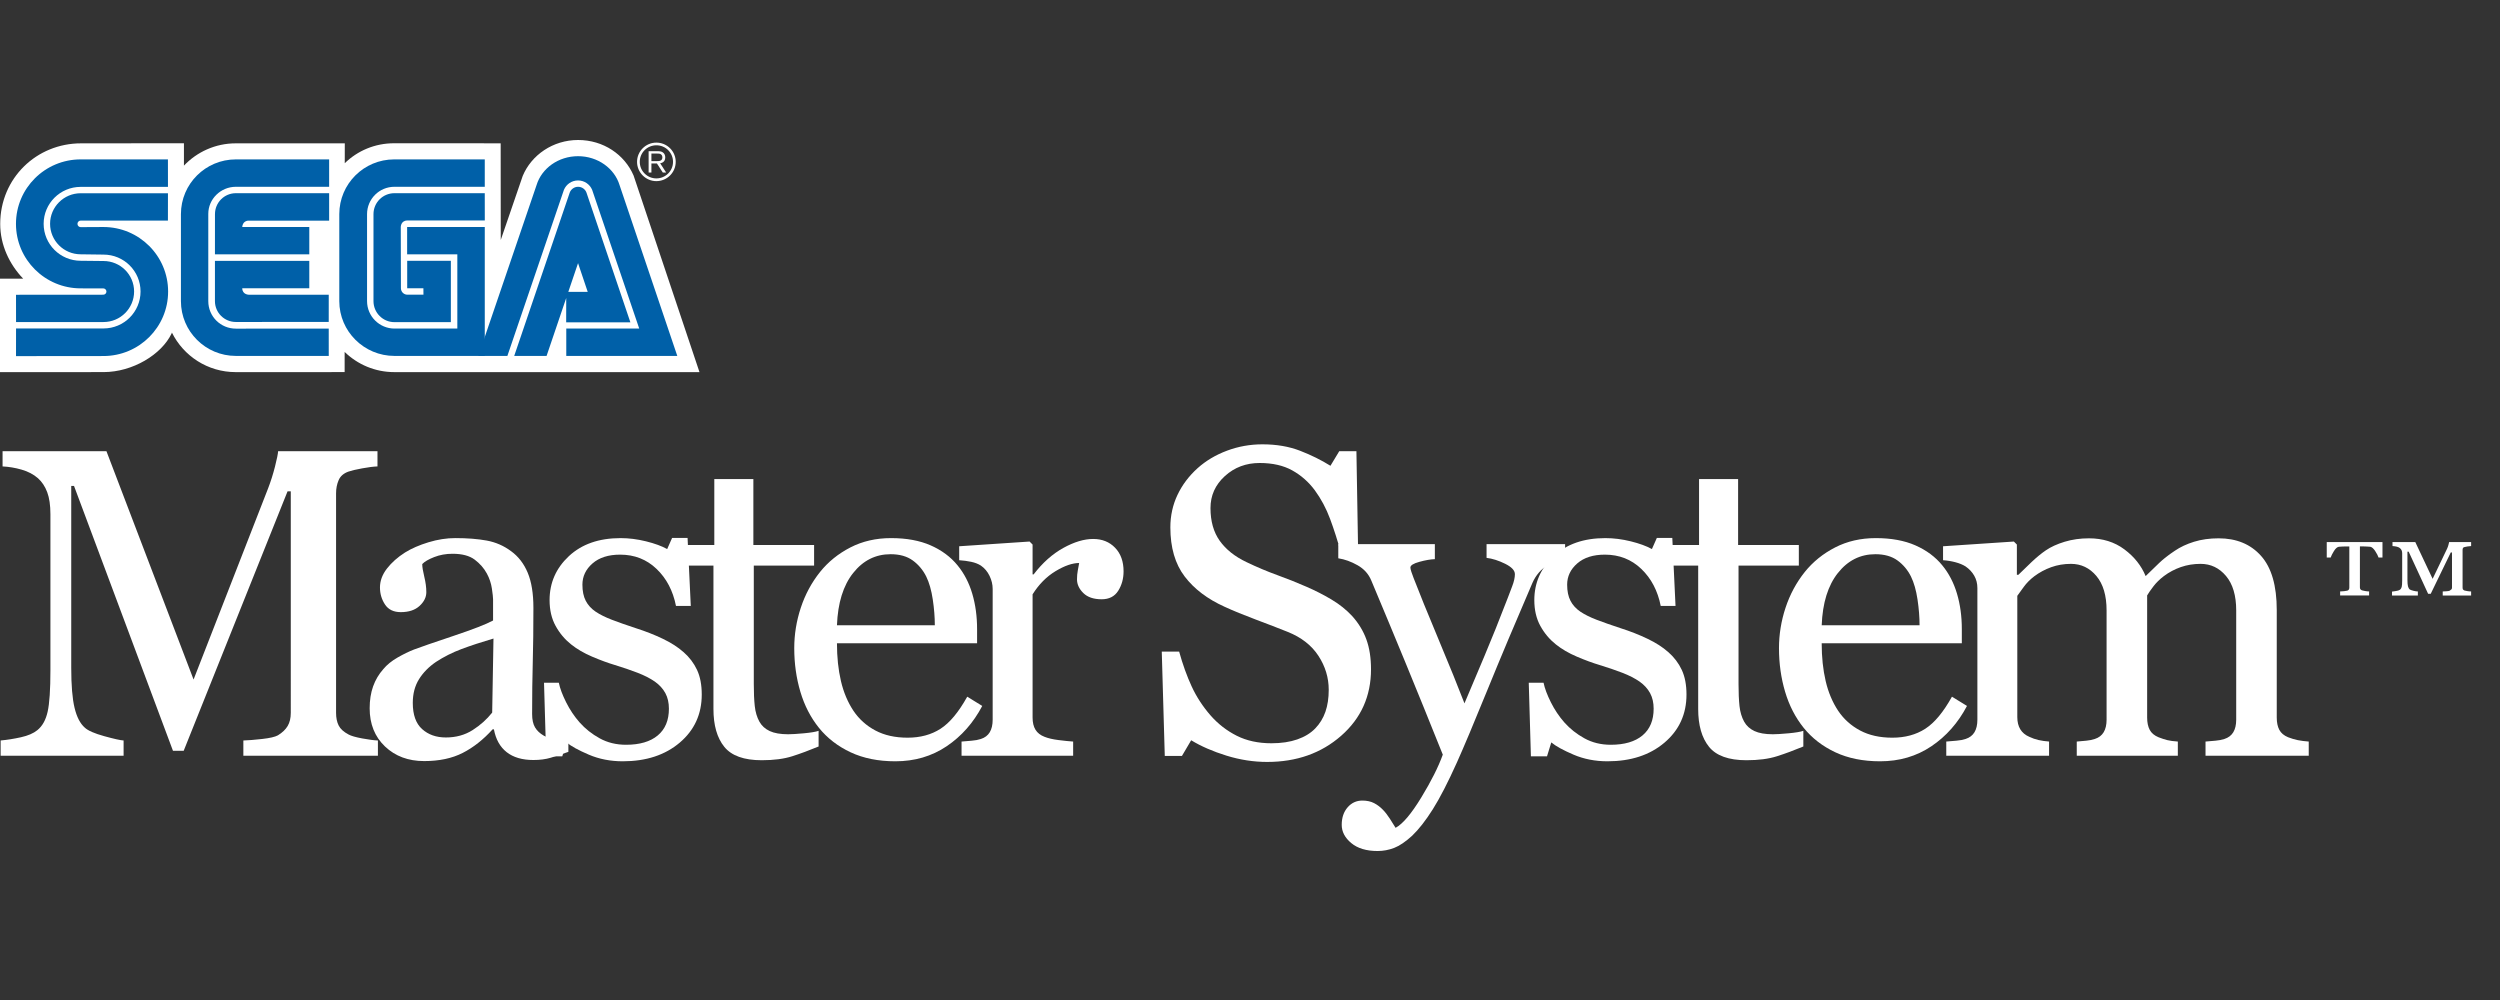 <?xml version="1.0" encoding="UTF-8" standalone="no"?>
<svg
   xmlns:dc="http://purl.org/dc/elements/1.1/"
   xmlns:cc="http://creativecommons.org/ns#"
   xmlns:rdf="http://www.w3.org/1999/02/22-rdf-syntax-ns#"
   xmlns:svg="http://www.w3.org/2000/svg"
   xmlns="http://www.w3.org/2000/svg"
   xmlns:sodipodi="http://sodipodi.sourceforge.net/DTD/sodipodi-0.dtd"
   xmlns:inkscape="http://www.inkscape.org/namespaces/inkscape"
   width="500"
   height="200"
   viewBox="0 0 500 200"
   version="1.1"
   id="svg204"
   sodipodi:docname="mastersystem.svg"
   inkscape:version="0.92.5 (2060ec1f9f, 2020-04-08)">
  <rect x="0" y="0" width="500" height="200" fill="#333333" stroke="none"/>
  <defs
     id="defs208" />
  <sodipodi:namedview
     pagecolor="#ffffff"
     bordercolor="#666666"
     borderopacity="1"
     objecttolerance="10"
     gridtolerance="10"
     guidetolerance="10"
     inkscape:pageopacity="0"
     inkscape:pageshadow="2"
     inkscape:window-width="1366"
     inkscape:window-height="743"
     id="namedview206"
     showgrid="false"
     inkscape:pagecheckerboard="true"
     inkscape:zoom="0.98668137"
     inkscape:cx="97.904483"
     inkscape:cy="-30.872307"
     inkscape:window-x="0"
     inkscape:window-y="0"
     inkscape:window-maximized="1"
     inkscape:current-layer="svg204" />
  <title
     id="title160">mainlogo</title>
  <g
     id="Master_System_Logo"
     transform="matrix(1.012,0,0,1.012,0,88.842)"
     style="fill:#ffffff;fill-rule:nonzero;stroke:none;stroke-width:1">
    <g
       id="Group-4"
       transform="translate(0.126,0.023)">
      <path
         d="M 74.56,61.539 H 47.968 v -3.011 c 0.961,-0.028 2.198,-0.127 3.711,-0.297 1.513,-0.17 2.552,-0.41 3.117,-0.721 0.876,-0.537 1.52,-1.152 1.93,-1.845 0.41,-0.693 0.615,-1.562 0.615,-2.608 V 9.288 H 56.704 L 36.177,60.564 H 34.057 L 14.505,8.228 H 13.953 V 44.15 c -1.5e-5,3.478 0.219,6.121 0.657,7.931 0.438,1.81 1.11,3.11 2.015,3.902 0.622,0.594 1.909,1.159 3.859,1.696 1.951,0.537 3.223,0.82 3.817,0.848 v 3.011 H 0 V 58.528 C 1.272,58.415 2.608,58.203 4.008,57.892 5.407,57.581 6.489,57.114 7.252,56.492 8.242,55.701 8.921,54.485 9.288,52.845 9.656,51.205 9.839,48.462 9.839,44.617 V 13.826 C 9.839,12.045 9.627,10.589 9.203,9.458 8.779,8.327 8.171,7.408 7.38,6.701 6.503,5.938 5.429,5.372 4.156,5.005 2.884,4.637 1.626,4.425 0.382,4.368 V 1.357 H 20.909 L 38.128,46.483 52.845,8.737 C 53.382,7.351 53.841,5.902 54.223,4.39 54.605,2.877 54.81,1.866 54.838,1.357 h 19.637 v 3.011 c -0.792,0.028 -1.803,0.156 -3.032,0.382 -1.23,0.226 -2.128,0.438 -2.693,0.636 -0.961,0.339 -1.612,0.905 -1.951,1.696 -0.339,0.792 -0.509,1.654 -0.509,2.587 V 53.057 c -6.6e-5,0.99 0.17,1.824 0.509,2.502 0.339,0.679 0.99,1.272 1.951,1.781 0.509,0.283 1.414,0.544 2.714,0.785 1.301,0.24 2.333,0.375 3.096,0.403 z"
         id="path6717"
         inkscape:connector-curvature="0" />
      <path
         d="m 112.201,60.776 c -1.329,0.481 -2.495,0.869 -3.499,1.166 -1.004,0.297 -2.142,0.445 -3.414,0.445 -2.205,0 -3.966,-0.516 -5.28,-1.548 -1.315,-1.032 -2.156,-2.538 -2.523,-4.517 h -0.254 c -1.838,2.036 -3.81,3.591 -5.916,4.665 -2.106,1.074 -4.644,1.612 -7.613,1.612 -3.138,0 -5.718,-0.961 -7.74,-2.884 -2.022,-1.923 -3.032,-4.439 -3.032,-7.549 0,-1.612 0.226,-3.054 0.679,-4.326 0.452,-1.272 1.131,-2.417 2.036,-3.435 0.707,-0.848 1.64,-1.605 2.799,-2.269 1.159,-0.664 2.248,-1.195 3.266,-1.59 1.272,-0.481 3.852,-1.371 7.74,-2.672 3.888,-1.301 6.51,-2.318 7.867,-3.054 v -4.199 c -4.3e-5,-0.368 -0.078,-1.074 -0.233,-2.121 -0.155,-1.046 -0.488,-2.036 -0.997,-2.969 -0.566,-1.046 -1.364,-1.958 -2.396,-2.736 -1.032,-0.778 -2.495,-1.166 -4.39,-1.166 -1.301,3.9e-5 -2.509,0.219 -3.626,0.657 -1.117,0.438 -1.901,0.898 -2.354,1.378 0,0.566 0.134,1.4 0.403,2.502 0.269,1.103 0.403,2.121 0.403,3.054 -2.2e-5,0.99 -0.445,1.894 -1.336,2.714 -0.891,0.82 -2.128,1.23 -3.711,1.23 -1.414,2.8e-5 -2.453,-0.502 -3.117,-1.506 -0.664,-1.004 -0.997,-2.128 -0.997,-3.372 -2.1e-5,-1.301 0.459,-2.545 1.378,-3.732 0.919,-1.187 2.114,-2.248 3.584,-3.181 1.272,-0.792 2.813,-1.463 4.623,-2.015 1.81,-0.551 3.577,-0.827 5.301,-0.827 2.375,0 4.446,0.163 6.213,0.488 1.767,0.325 3.372,1.025 4.814,2.099 1.442,1.046 2.538,2.467 3.287,4.262 0.749,1.795 1.124,4.107 1.124,6.934 -4e-5,4.043 -0.043,7.627 -0.127,10.751 -0.085,3.124 -0.127,6.538 -0.127,10.242 -2e-5,1.103 0.191,1.979 0.573,2.63 0.382,0.65 0.968,1.202 1.76,1.654 0.424,0.254 1.096,0.396 2.015,0.424 0.919,0.028 1.859,0.042 2.82,0.042 z M 97.399,38.382 c -2.403,0.707 -4.51,1.4 -6.319,2.078 -1.81,0.679 -3.492,1.527 -5.047,2.545 -1.414,0.961 -2.531,2.099 -3.351,3.414 -0.82,1.315 -1.23,2.877 -1.23,4.686 0,2.347 0.615,4.072 1.845,5.174 1.23,1.103 2.792,1.654 4.686,1.654 2.007,0 3.775,-0.488 5.301,-1.463 1.527,-0.975 2.813,-2.128 3.859,-3.457 z"
         id="path6719"
         inkscape:connector-curvature="0" />
      <path
         d="m 134.955,41.054 c 1.159,1.018 2.05,2.191 2.672,3.52 0.622,1.329 0.933,2.955 0.933,4.877 0,3.874 -1.449,7.04 -4.347,9.5 -2.898,2.46 -6.652,3.69 -11.26,3.69 -2.432,0 -4.672,-0.438 -6.722,-1.315 -2.05,-0.877 -3.513,-1.682 -4.39,-2.417 l -0.848,2.757 h -3.181 l -0.424,-14.547 h 2.926 c 0.226,1.103 0.707,2.389 1.442,3.859 0.735,1.47 1.626,2.799 2.672,3.987 1.103,1.244 2.425,2.29 3.965,3.138 1.541,0.848 3.273,1.272 5.195,1.272 2.714,2e-6 4.807,-0.615 6.277,-1.845 1.47,-1.23 2.205,-2.99 2.205,-5.28 -5e-5,-1.188 -0.233,-2.212 -0.7,-3.075 -0.467,-0.862 -1.152,-1.619 -2.057,-2.269 -0.933,-0.65 -2.078,-1.237 -3.435,-1.76 -1.357,-0.523 -2.87,-1.039 -4.538,-1.548 -1.329,-0.396 -2.806,-0.94 -4.432,-1.633 -1.626,-0.693 -3.018,-1.506 -4.178,-2.439 -1.244,-0.99 -2.262,-2.205 -3.054,-3.647 -0.792,-1.442 -1.188,-3.138 -1.188,-5.089 0,-3.421 1.272,-6.319 3.817,-8.694 2.545,-2.375 5.952,-3.563 10.221,-3.563 1.64,4.3e-5 3.315,0.212 5.026,0.636 1.711,0.424 3.103,0.933 4.178,1.527 l 0.975,-2.205 h 3.054 l 0.636,13.444 h -2.926 c -0.594,-2.997 -1.873,-5.436 -3.838,-7.316 -1.965,-1.88 -4.361,-2.82 -7.189,-2.82 -2.319,3.9e-5 -4.142,0.58 -5.471,1.739 -1.329,1.159 -1.993,2.559 -1.993,4.199 0,1.272 0.219,2.333 0.657,3.181 0.438,0.848 1.096,1.569 1.972,2.163 0.848,0.566 1.916,1.096 3.202,1.59 1.286,0.495 2.877,1.053 4.771,1.675 1.866,0.594 3.626,1.287 5.28,2.078 1.654,0.792 3.018,1.668 4.093,2.63 z"
         id="path6721"
         inkscape:connector-curvature="0" />
      <path
         d="m 161.654,59.716 c -1.838,0.763 -3.577,1.407 -5.217,1.93 -1.64,0.523 -3.647,0.785 -6.022,0.785 -3.506,0 -5.973,-0.884 -7.401,-2.651 -1.428,-1.767 -2.142,-4.262 -2.142,-7.486 V 23.963 h -7.549 V 19.891 h 7.719 V 6.871 h 7.719 V 19.891 h 12.002 v 4.072 h -11.918 v 23.369 c -2e-5,1.753 0.064,3.216 0.191,4.39 0.127,1.173 0.431,2.198 0.912,3.075 0.452,0.82 1.131,1.442 2.036,1.866 0.905,0.424 2.121,0.636 3.647,0.636 0.707,4e-6 1.746,-0.064 3.117,-0.191 1.371,-0.127 2.34,-0.29 2.905,-0.488 z"
         id="path6723"
         inkscape:connector-curvature="0" />
      <path
         d="m 193.994,51.7 c -1.753,3.336 -4.1,5.994 -7.04,7.973 -2.941,1.979 -6.319,2.969 -10.136,2.969 -3.365,0 -6.312,-0.594 -8.843,-1.781 -2.531,-1.188 -4.616,-2.799 -6.256,-4.835 -1.64,-2.036 -2.863,-4.411 -3.669,-7.125 -0.806,-2.714 -1.209,-5.584 -1.209,-8.61 0,-2.714 0.431,-5.379 1.294,-7.995 0.862,-2.615 2.128,-4.969 3.796,-7.062 1.612,-2.007 3.612,-3.626 6.001,-4.856 2.389,-1.23 5.068,-1.845 8.037,-1.845 3.054,0 5.669,0.481 7.846,1.442 2.177,0.961 3.944,2.276 5.301,3.944 1.301,1.583 2.269,3.45 2.905,5.598 0.636,2.149 0.954,4.482 0.954,6.998 v 2.799 H 165.281 c -2e-5,2.743 0.262,5.231 0.785,7.464 0.523,2.234 1.35,4.199 2.481,5.895 1.103,1.64 2.545,2.933 4.326,3.881 1.781,0.947 3.902,1.421 6.362,1.421 2.516,4e-6 4.686,-0.587 6.51,-1.76 1.824,-1.173 3.584,-3.287 5.28,-6.341 z m -9.373,-15.947 c 0,-1.583 -0.134,-3.28 -0.403,-5.089 -0.269,-1.81 -0.7,-3.322 -1.294,-4.538 -0.65,-1.301 -1.541,-2.361 -2.672,-3.181 -1.131,-0.82 -2.587,-1.23 -4.368,-1.23 -2.969,0 -5.436,1.237 -7.401,3.711 -1.965,2.474 -3.032,5.916 -3.202,10.327 z"
         id="path6725"
         inkscape:connector-curvature="0" />
      <path
         d="m 221.923,25.108 c 0,1.442 -0.354,2.721 -1.06,3.838 -0.707,1.117 -1.795,1.675 -3.266,1.675 -1.583,3.1e-5 -2.792,-0.41 -3.626,-1.23 -0.834,-0.82 -1.251,-1.725 -1.251,-2.714 -2e-5,-0.622 0.05,-1.187 0.149,-1.696 0.099,-0.509 0.191,-1.018 0.276,-1.527 -1.329,3.9e-5 -2.884,0.537 -4.665,1.612 -1.781,1.074 -3.294,2.601 -4.538,4.58 v 24.344 c -2e-5,0.99 0.191,1.795 0.573,2.417 0.382,0.622 0.983,1.089 1.802,1.4 0.707,0.283 1.619,0.495 2.736,0.636 1.117,0.141 2.085,0.24 2.905,0.297 v 2.799 h -22.054 v -2.799 c 0.65,-0.057 1.322,-0.113 2.015,-0.17 0.693,-0.057 1.294,-0.17 1.802,-0.339 0.792,-0.254 1.378,-0.7 1.76,-1.336 0.382,-0.636 0.573,-1.463 0.573,-2.481 V 28.585 c 0,-0.876 -0.205,-1.739 -0.615,-2.587 -0.41,-0.848 -0.983,-1.527 -1.718,-2.036 -0.537,-0.339 -1.173,-0.587 -1.909,-0.742 -0.735,-0.155 -1.527,-0.261 -2.375,-0.318 V 20.145 l 13.911,-0.933 0.594,0.594 v 5.895 h 0.212 c 1.753,-2.29 3.704,-4.029 5.853,-5.217 2.149,-1.187 4.114,-1.781 5.895,-1.781 1.781,0 3.23,0.58 4.347,1.739 1.117,1.159 1.675,2.714 1.675,4.665 z"
         id="path6727"
         inkscape:connector-curvature="0" />
      <path
         d="m 267.093,33.929 c 1.272,1.414 2.212,2.962 2.82,4.644 0.608,1.682 0.912,3.64 0.912,5.874 0,5.316 -1.965,9.698 -5.895,13.148 -3.93,3.449 -8.808,5.174 -14.632,5.174 -2.686,0 -5.372,-0.417 -8.058,-1.251 -2.686,-0.834 -5.005,-1.845 -6.956,-3.032 l -1.824,3.096 h -3.393 l -0.594,-20.612 h 3.435 c 0.707,2.545 1.534,4.842 2.481,6.892 0.947,2.05 2.198,3.965 3.753,5.747 1.47,1.668 3.188,2.997 5.153,3.987 1.965,0.99 4.248,1.484 6.849,1.484 1.951,4e-6 3.654,-0.254 5.111,-0.763 1.456,-0.509 2.637,-1.23 3.541,-2.163 0.905,-0.933 1.576,-2.029 2.015,-3.287 0.438,-1.258 0.657,-2.707 0.657,-4.347 -5e-5,-2.403 -0.679,-4.644 -2.036,-6.722 -1.357,-2.078 -3.379,-3.654 -6.065,-4.729 -1.838,-0.735 -3.944,-1.548 -6.319,-2.439 -2.375,-0.891 -4.425,-1.732 -6.15,-2.523 -3.393,-1.527 -6.03,-3.527 -7.91,-6.001 -1.88,-2.474 -2.82,-5.704 -2.82,-9.691 0,-2.29 0.467,-4.425 1.4,-6.404 0.933,-1.979 2.262,-3.746 3.987,-5.301 1.64,-1.47 3.577,-2.622 5.81,-3.457 C 244.601,0.417 246.933,0 249.365,0 c 2.771,0 5.252,0.424 7.443,1.272 2.191,0.848 4.192,1.838 6.001,2.969 l 1.739,-2.884 h 3.393 l 0.339,19.976 h -3.435 c -0.622,-2.29 -1.322,-4.481 -2.099,-6.574 -0.778,-2.092 -1.788,-3.987 -3.032,-5.683 -1.216,-1.64 -2.7,-2.948 -4.453,-3.923 -1.753,-0.975 -3.902,-1.463 -6.447,-1.463 -2.686,5.87e-5 -4.976,0.862 -6.871,2.587 -1.894,1.725 -2.842,3.831 -2.842,6.319 -2e-5,2.601 0.608,4.757 1.824,6.468 1.216,1.711 2.983,3.117 5.301,4.22 2.064,0.99 4.093,1.845 6.086,2.566 1.993,0.721 3.923,1.492 5.789,2.311 1.696,0.735 3.329,1.569 4.899,2.502 1.569,0.933 2.933,2.022 4.093,3.266 z"
         id="path6729"
         inkscape:connector-curvature="0" />
      <path
         d="m 265.037,75.196 c 0,-1.414 0.389,-2.566 1.166,-3.457 0.778,-0.891 1.746,-1.336 2.905,-1.336 0.905,-9e-6 1.682,0.17 2.333,0.509 0.65,0.339 1.23,0.778 1.739,1.315 0.424,0.424 0.876,1.004 1.357,1.739 0.481,0.735 0.862,1.343 1.145,1.824 1.414,-0.763 3.103,-2.757 5.068,-5.98 1.965,-3.223 3.386,-6.051 4.262,-8.482 -2.686,-6.701 -5.118,-12.695 -7.295,-17.983 -2.177,-5.287 -4.453,-10.758 -6.828,-16.413 -0.537,-1.301 -1.442,-2.311 -2.714,-3.032 -1.272,-0.721 -2.545,-1.18 -3.817,-1.378 v -2.799 h 19.085 v 2.969 c -0.848,0.028 -1.866,0.205 -3.054,0.53 -1.188,0.325 -1.781,0.7 -1.781,1.124 0,0.17 0.064,0.452 0.191,0.848 0.127,0.396 0.276,0.806 0.445,1.23 1.074,2.799 2.714,6.835 4.92,12.109 2.205,5.273 3.916,9.493 5.132,12.66 1.272,-3.025 2.594,-6.157 3.965,-9.394 1.371,-3.237 2.905,-7.062 4.602,-11.472 0.198,-0.537 0.481,-1.279 0.848,-2.227 0.368,-0.947 0.551,-1.76 0.551,-2.439 -2e-5,-0.735 -0.643,-1.421 -1.93,-2.057 -1.287,-0.636 -2.509,-1.025 -3.669,-1.166 v -2.714 h 15.523 v 2.63 c -0.848,0.141 -1.965,0.629 -3.351,1.463 -1.385,0.834 -2.417,2.015 -3.096,3.541 -3.365,7.804 -6.355,14.915 -8.97,21.333 -2.615,6.418 -4.602,11.14 -5.959,14.165 -1.781,3.958 -3.372,7.047 -4.771,9.267 -1.4,2.22 -2.764,3.965 -4.093,5.238 -1.301,1.188 -2.481,1.986 -3.541,2.396 -1.06,0.41 -2.156,0.615 -3.287,0.615 -2.205,0 -3.937,-0.523 -5.195,-1.569 -1.258,-1.046 -1.887,-2.248 -1.887,-3.605 z"
         id="path6731"
         inkscape:connector-curvature="0" />
      <path
         d="m 329.567,41.054 c 1.159,1.018 2.05,2.191 2.672,3.52 0.622,1.329 0.933,2.955 0.933,4.877 0,3.874 -1.449,7.04 -4.347,9.5 -2.898,2.46 -6.652,3.69 -11.26,3.69 -2.432,0 -4.672,-0.438 -6.722,-1.315 -2.05,-0.877 -3.513,-1.682 -4.39,-2.417 l -0.848,2.757 h -3.181 l -0.424,-14.547 h 2.926 c 0.226,1.103 0.707,2.389 1.442,3.859 0.735,1.47 1.626,2.799 2.672,3.987 1.103,1.244 2.425,2.29 3.965,3.138 1.541,0.848 3.273,1.272 5.195,1.272 2.714,2e-6 4.807,-0.615 6.277,-1.845 1.47,-1.23 2.205,-2.99 2.205,-5.28 -5e-5,-1.188 -0.233,-2.212 -0.7,-3.075 -0.467,-0.862 -1.152,-1.619 -2.057,-2.269 -0.933,-0.65 -2.078,-1.237 -3.435,-1.76 -1.357,-0.523 -2.87,-1.039 -4.538,-1.548 -1.329,-0.396 -2.806,-0.94 -4.432,-1.633 -1.626,-0.693 -3.018,-1.506 -4.178,-2.439 -1.244,-0.99 -2.262,-2.205 -3.054,-3.647 -0.792,-1.442 -1.188,-3.138 -1.188,-5.089 0,-3.421 1.272,-6.319 3.817,-8.694 2.545,-2.375 5.952,-3.563 10.221,-3.563 1.64,4.3e-5 3.315,0.212 5.026,0.636 1.711,0.424 3.103,0.933 4.178,1.527 l 0.975,-2.205 h 3.054 l 0.636,13.444 h -2.926 c -0.594,-2.997 -1.873,-5.436 -3.838,-7.316 -1.965,-1.88 -4.361,-2.82 -7.189,-2.82 -2.318,3.9e-5 -4.142,0.58 -5.471,1.739 -1.329,1.159 -1.993,2.559 -1.993,4.199 0,1.272 0.219,2.333 0.657,3.181 0.438,0.848 1.096,1.569 1.972,2.163 0.848,0.566 1.916,1.096 3.202,1.59 1.286,0.495 2.877,1.053 4.771,1.675 1.866,0.594 3.626,1.287 5.28,2.078 1.654,0.792 3.018,1.668 4.093,2.63 z"
         id="path6733"
         inkscape:connector-curvature="0" />
      <path
         d="m 356.266,59.716 c -1.838,0.763 -3.577,1.407 -5.217,1.93 -1.64,0.523 -3.647,0.785 -6.022,0.785 -3.506,0 -5.973,-0.884 -7.401,-2.651 -1.428,-1.767 -2.142,-4.262 -2.142,-7.486 V 23.963 h -7.549 V 19.891 h 7.719 V 6.871 h 7.719 V 19.891 h 12.002 v 4.072 h -11.918 v 23.369 c -2e-5,1.753 0.064,3.216 0.191,4.39 0.127,1.173 0.431,2.198 0.912,3.075 0.452,0.82 1.131,1.442 2.036,1.866 0.905,0.424 2.121,0.636 3.647,0.636 0.707,4e-6 1.746,-0.064 3.117,-0.191 1.371,-0.127 2.34,-0.29 2.905,-0.488 z"
         id="path6735"
         inkscape:connector-curvature="0" />
      <path
         d="m 388.606,51.7 c -1.753,3.336 -4.1,5.994 -7.04,7.973 -2.941,1.979 -6.319,2.969 -10.136,2.969 -3.365,0 -6.312,-0.594 -8.843,-1.781 -2.531,-1.188 -4.616,-2.799 -6.256,-4.835 -1.64,-2.036 -2.863,-4.411 -3.669,-7.125 -0.806,-2.714 -1.209,-5.584 -1.209,-8.61 0,-2.714 0.431,-5.379 1.294,-7.995 0.862,-2.615 2.128,-4.969 3.796,-7.062 1.612,-2.007 3.612,-3.626 6.001,-4.856 2.389,-1.23 5.068,-1.845 8.037,-1.845 3.054,0 5.669,0.481 7.846,1.442 2.177,0.961 3.944,2.276 5.301,3.944 1.301,1.583 2.269,3.45 2.905,5.598 0.636,2.149 0.954,4.482 0.954,6.998 v 2.799 h -27.695 c -2e-5,2.743 0.262,5.231 0.785,7.464 0.523,2.234 1.35,4.199 2.481,5.895 1.103,1.64 2.545,2.933 4.326,3.881 1.781,0.947 3.902,1.421 6.362,1.421 2.516,4e-6 4.686,-0.587 6.51,-1.76 1.824,-1.173 3.584,-3.287 5.28,-6.341 z m -9.373,-15.947 c 0,-1.583 -0.134,-3.28 -0.403,-5.089 -0.269,-1.81 -0.7,-3.322 -1.294,-4.538 -0.65,-1.301 -1.541,-2.361 -2.672,-3.181 -1.131,-0.82 -2.587,-1.23 -4.368,-1.23 -2.969,0 -5.436,1.237 -7.401,3.711 -1.965,2.474 -3.032,5.916 -3.202,10.327 z"
         id="path6737"
         inkscape:connector-curvature="0" />
      <path
         d="m 456.147,61.539 h -20.4 v -2.799 c 0.65,-0.057 1.308,-0.113 1.972,-0.17 0.664,-0.057 1.251,-0.17 1.76,-0.339 0.792,-0.254 1.378,-0.7 1.76,-1.336 0.382,-0.636 0.572,-1.463 0.573,-2.481 V 32.827 c -6e-5,-2.941 -0.672,-5.21 -2.015,-6.807 -1.343,-1.597 -3.018,-2.396 -5.026,-2.396 -1.385,3.9e-5 -2.686,0.212 -3.902,0.636 -1.216,0.424 -2.333,1.018 -3.351,1.781 -0.82,0.622 -1.506,1.294 -2.057,2.015 -0.551,0.721 -0.968,1.322 -1.251,1.802 v 24.132 c -4e-5,0.99 0.17,1.802 0.509,2.439 0.339,0.636 0.919,1.124 1.739,1.463 0.65,0.254 1.237,0.445 1.76,0.573 0.523,0.127 1.209,0.219 2.057,0.276 v 2.799 h -19.976 v -2.799 c 0.65,-0.057 1.279,-0.113 1.887,-0.17 0.608,-0.057 1.166,-0.17 1.675,-0.339 0.792,-0.254 1.378,-0.7 1.76,-1.336 0.382,-0.636 0.573,-1.463 0.573,-2.481 V 32.827 c -2e-5,-2.941 -0.672,-5.21 -2.015,-6.807 -1.343,-1.597 -3.018,-2.396 -5.026,-2.396 -1.385,3.9e-5 -2.686,0.219 -3.902,0.657 -1.216,0.438 -2.333,1.039 -3.351,1.802 -0.82,0.622 -1.513,1.322 -2.078,2.099 -0.565,0.778 -0.99,1.364 -1.272,1.76 v 23.963 c 0,0.961 0.198,1.767 0.594,2.417 0.396,0.65 0.99,1.145 1.781,1.484 0.594,0.283 1.202,0.495 1.824,0.636 0.622,0.141 1.315,0.24 2.078,0.297 v 2.799 h -20.315 v -2.799 c 0.65,-0.057 1.322,-0.113 2.015,-0.17 0.693,-0.057 1.294,-0.17 1.802,-0.339 0.792,-0.254 1.378,-0.7 1.76,-1.336 0.382,-0.636 0.573,-1.463 0.573,-2.481 V 28.416 c 0,-0.905 -0.205,-1.718 -0.615,-2.439 -0.41,-0.721 -0.983,-1.336 -1.718,-1.845 -0.537,-0.339 -1.202,-0.615 -1.993,-0.827 -0.792,-0.212 -1.612,-0.346 -2.46,-0.403 v -2.757 l 13.996,-0.933 0.594,0.594 v 5.98 h 0.297 c 0.707,-0.707 1.569,-1.541 2.587,-2.502 1.018,-0.961 1.965,-1.739 2.842,-2.333 0.99,-0.679 2.227,-1.244 3.711,-1.696 1.484,-0.452 3.089,-0.679 4.814,-0.679 2.714,0 5.047,0.728 6.998,2.184 1.951,1.456 3.35,3.216 4.199,5.28 1.018,-0.99 1.916,-1.859 2.693,-2.608 0.777,-0.749 1.802,-1.548 3.075,-2.396 1.074,-0.735 2.34,-1.329 3.796,-1.781 1.456,-0.452 3.075,-0.679 4.856,-0.679 3.534,0 6.333,1.159 8.397,3.478 2.064,2.319 3.096,5.881 3.096,10.688 v 21.248 c -9e-5,0.99 0.17,1.802 0.509,2.439 0.339,0.636 0.919,1.124 1.739,1.463 0.65,0.254 1.293,0.445 1.93,0.573 0.636,0.127 1.35,0.219 2.142,0.276 z"
         id="path6739"
         inkscape:connector-curvature="0" />
      <path
         d="m 488.238,29.877 h -5.612 v -0.8 c 0.173,0 0.419,-0.021 0.738,-0.038 0.319,-0.025 0.533,-0.063 0.641,-0.116 0.173,-0.112 0.292,-0.205 0.357,-0.277 0.065,-0.072 0.097,-0.184 0.097,-0.339 v -6.939 h -0.243 l -3.958,8.17 h -0.519 l -3.844,-8.324 h -0.243 V 26.815 c 0,0.544 0.035,0.956 0.105,1.238 0.07,0.282 0.192,0.495 0.365,0.638 0.14,0.082 0.378,0.167 0.714,0.254 0.335,0.087 0.627,0.131 0.876,0.131 v 0.8 h -5.109 v -0.769 c 0.173,-0.03 0.43,-0.07 0.77,-0.114 0.341,-0.047 0.597,-0.125 0.77,-0.239 0.184,-0.133 0.308,-0.318 0.373,-0.554 0.065,-0.236 0.097,-0.677 0.097,-1.323 v -5.339 c -2e-5,-0.246 -0.041,-0.451 -0.122,-0.615 -0.081,-0.165 -0.197,-0.308 -0.349,-0.431 -0.162,-0.123 -0.365,-0.213 -0.608,-0.269 -0.243,-0.057 -0.522,-0.095 -0.835,-0.116 v -0.785 h 4.509 l 3.422,7.262 2.855,-5.954 c 0.119,-0.257 0.208,-0.5 0.268,-0.731 0.059,-0.231 0.105,-0.423 0.138,-0.577 h 4.347 v 0.785 c -0.184,0 -0.419,0.036 -0.706,0.076 -0.287,0.04 -0.489,0.082 -0.608,0.123 -0.162,0.03 -0.265,0.102 -0.308,0.215 -0.043,0.112 -0.065,0.226 -0.065,0.339 v 7.446 c -5e-5,0.144 0.022,0.259 0.065,0.346 0.043,0.087 0.146,0.167 0.308,0.239 0.108,0.03 0.295,0.07 0.56,0.114 0.265,0.047 0.516,0.07 0.754,0.07 z"
         id="path6742-path"
         inkscape:connector-curvature="0" />
      <path
         d="m 470.72,22.369 h -0.779 c -0.108,-0.338 -0.327,-0.762 -0.657,-1.269 -0.33,-0.508 -0.652,-0.792 -0.965,-0.854 -0.238,-0.021 -0.47,-0.036 -0.697,-0.047 -0.227,0 -0.416,-0.021 -0.568,-0.021 h -0.795 v 8.062 c -2e-5,0.144 0.024,0.264 0.073,0.362 0.049,0.097 0.159,0.182 0.333,0.254 0.108,0.032 0.308,0.074 0.6,0.131 0.292,0.057 0.562,0.085 0.811,0.085 v 0.8 h -5.726 v -0.8 c 0.216,0 0.481,-0.021 0.795,-0.053 0.314,-0.036 0.519,-0.07 0.616,-0.099 0.162,-0.051 0.27,-0.133 0.324,-0.246 0.054,-0.112 0.081,-0.226 0.081,-0.338 v -8.154 h -0.795 c -0.162,0 -0.378,0 -0.649,0.023 -0.27,0.021 -0.476,0.027 -0.616,0.038 -0.335,0.051 -0.662,0.336 -0.981,0.854 -0.319,0.518 -0.533,0.941 -0.641,1.269 h -0.779 v -3.046 h 11.013 z"
         id="path175"
         inkscape:connector-curvature="0" />
    </g>
  </g>
  <g
     style="fill:none;fill-rule:nonzero;stroke:none;stroke-width:1"
     id="SEGA_logo"
     transform="matrix(1.012,0,0,1.012,0,28)">
    <path
       d="m 68.11,41.884 c 2.538,2.465 5.999,3.989 9.816,3.989 l 60.314,0.007 L 125.214,7.019 C 123.435,2.891 119.261,-5.6249995e-7 114.248,-5.6249995e-7 109.256,-5.6249995e-7 105.019,2.986 103.306,7.097 L 98.964,19.755 98.947,0.654 77.884,0.643 c -3.807,0 -7.229,1.486 -9.75,3.943 l 0.007,-3.926 H 46.576 c -4.017,0 -7.67,1.713 -10.225,4.405 V 0.643 L 16.025,0.661 C 7.25,0.653 0.053,7.512 0.042,16.581 c 0,4.198 1.835,8.006 4.541,10.827 L 0,27.401 v 18.472 l 20.479,-0.004 c 5.754,-0.007 11.456,-3.479 13.438,-7.638 l 0.059,-0.171 c 2.29,4.625 7.068,7.813 12.599,7.813 l 21.535,-0.004 v -3.985"
       id="Path"
       inkscape:connector-curvature="0"
       style="fill:#ffffff" />
    <path
       d="M 3.164,42.712 20.433,42.694 c 7.065,0 12.791,-5.708 12.791,-12.742 0,-7.047 -5.726,-12.756 -12.791,-12.756 l -4.485,0.024 c -0.353,0 -0.64,-0.29 -0.64,-0.647 0,-0.357 0.287,-0.647 0.64,-0.647 l 17.238,0.004 0.007,-5.408 H 15.945 c -3.335,0 -6.048,2.709 -6.048,6.037 0,3.332 2.713,6.03 6.048,6.03 l 4.506,0.059 c 4.048,0 7.324,3.265 7.324,7.293 0,4.031 -3.275,7.303 -7.324,7.303 H 3.171 l -0.007,5.467"
       id="path180"
       inkscape:connector-curvature="0"
       style="fill:#0060a8" />
    <path
       d="M 3.171,35.976 H 20.451 c 3.345,0 6.051,-2.698 6.051,-6.034 0,-3.332 -2.706,-6.027 -6.051,-6.027 l -4.506,-0.049 c -4.041,0 -7.32,-3.268 -7.32,-7.306 0,-4.027 3.279,-7.296 7.32,-7.296 l 17.249,-0.004 -0.007,-5.429 H 15.948 c -7.058,0 -12.791,5.702 -12.791,12.743 0,7.041 5.733,12.746 12.791,12.746 l 4.461,0.007 c 0.339,0 0.626,0.276 0.626,0.626 0,0.343 -0.287,0.619 -0.626,0.619 l -17.245,0.014 0.007,5.39"
       id="path182"
       inkscape:connector-curvature="0"
       style="fill:#0060a8" />
    <path
       d="m 46.614,37.28 c -2.996,0 -5.45,-2.388 -5.45,-5.437 V 14.592 c 0,-2.933 2.454,-5.345 5.45,-5.345 l 18.433,0.003 V 3.832 H 46.614 c -5.999,0 -10.858,4.842 -10.858,10.82 v 17.192 c 0,5.978 4.859,10.827 10.858,10.827 l 18.356,0.007 -0.004,-5.405 -18.353,0.006"
       id="path184"
       inkscape:connector-curvature="0"
       style="fill:#0060a8" />
    <path
       d="m 42.485,14.651 c 0,-2.286 1.839,-4.139 4.129,-4.139 h 18.433 v 5.425 H 49.166 c -1.272,0 -1.29,1.262 -1.29,1.262 h 13.249 v 5.401 H 42.478 l 0.006,-7.95"
       id="path186"
       inkscape:connector-curvature="0"
       style="fill:#0060a8" />
    <path
       d="m 46.614,35.965 c -2.283,0 -4.136,-1.842 -4.136,-4.122 v -7.957 h 18.647 v 5.412 H 47.875 c 0.018,1.272 1.29,1.279 1.29,1.279 h 15.805 l -0.004,5.38 -18.352,0.007"
       id="path188"
       inkscape:connector-curvature="0"
       style="fill:#0060a8" />
    <path
       d="m 77.965,37.266 c -2.986,0 -5.425,-2.433 -5.425,-5.423 V 14.651 c 0,-2.992 2.422,-5.405 5.411,-5.405 H 95.804 V 3.832 H 77.909 c -5.996,0 -10.855,4.842 -10.855,10.82 v 17.192 c 0,5.978 4.901,10.827 10.897,10.827 l 17.854,0.007 V 17.2 H 80.461 v 5.401 h 9.921 V 37.266 H 77.965"
       id="path190"
       inkscape:connector-curvature="0"
       style="fill:#0060a8" />
    <path
       d="m 73.811,31.843 c 0,2.291 1.853,4.154 4.139,4.154 h 11.152 V 23.88 h -8.628 v 5.419 h 3.202 l 0.01,1.272 H 80.499 c -0.696,0 -1.265,-0.576 -1.265,-1.272 l -0.029,-12.103 c 0,0 -0.004,-1.258 1.28,-1.29 h 15.326 l -0.007,-5.398 -17.854,0.004 c -2.286,0 -4.139,1.853 -4.139,4.139 v 17.192"
       id="path192"
       inkscape:connector-curvature="0"
       style="fill:#0060a8" />
    <path
       d="m 112.58,10.432 c 0.241,-0.688 0.894,-1.185 1.667,-1.185 0.773,0 1.434,0.496 1.668,1.185 l 8.667,25.603 h -12.69 l 0.014,-6.023 h 4.241 l -1.909,-5.674 -6.219,18.335 h -6.397 l 10.96,-32.242"
       id="path194"
       inkscape:connector-curvature="0"
       style="fill:#0060a8" />
    <path
       d="m 126.329,37.266 h -14.417 v 5.407 h 21.94 L 122.442,8.914 c -1,-3.293 -4.296,-5.715 -8.198,-5.715 -3.908,0 -7.194,2.412 -8.201,5.702 L 94.528,42.674 h 5.744 L 111.451,9.845 c 0.454,-1.087 1.524,-1.853 2.783,-1.853 1.252,0 2.328,0.766 2.786,1.846 l 9.309,27.428"
       id="path196"
       inkscape:connector-curvature="0"
       style="fill:#0060a8" />
    <path
       d="m 129.717,8.128 c 1.021,0 1.982,-0.399 2.703,-1.115 0.72,-0.723 1.122,-1.678 1.122,-2.698 0,-1.014 -0.402,-1.965 -1.122,-2.688 -0.72,-0.713 -1.681,-1.111 -2.703,-1.111 -2.101,0 -3.817,1.703 -3.817,3.8 0,1.021 0.399,1.975 1.125,2.698 0.717,0.716 1.675,1.115 2.692,1.115 m -3.279,-3.814 c 0,-0.87 0.335,-1.695 0.961,-2.314 0.623,-0.619 1.447,-0.954 2.318,-0.954 0.881,0 1.706,0.336 2.328,0.954 0.619,0.619 0.962,1.444 0.962,2.314 0,1.807 -1.475,3.275 -3.29,3.275 -0.871,0 -1.696,-0.339 -2.318,-0.958 -0.626,-0.618 -0.961,-1.44 -0.961,-2.317 z"
       id="Shape"
       inkscape:connector-curvature="0"
       style="fill:#ffffff" />
    <path
       d="m 128.738,4.636 v 1.797 h -0.552 V 2.21 h 1.569 c 0.591,0.007 0.937,0.007 1.266,0.255 0.318,0.235 0.451,0.588 0.451,0.979 0,0.986 -0.804,1.115 -1.007,1.157 l 1.189,1.832 h -0.668 l -1.157,-1.797 h -1.091 m 0,-0.465 h 1.122 c 0.179,0 0.347,0 0.514,-0.042 0.392,-0.094 0.531,-0.374 0.531,-0.682 0,-0.112 -0.011,-0.395 -0.252,-0.591 -0.221,-0.185 -0.5,-0.178 -0.825,-0.178 h -1.091 z"
       id="path199"
       inkscape:connector-curvature="0"
       style="fill:#ffffff" />
  </g>
</svg>
